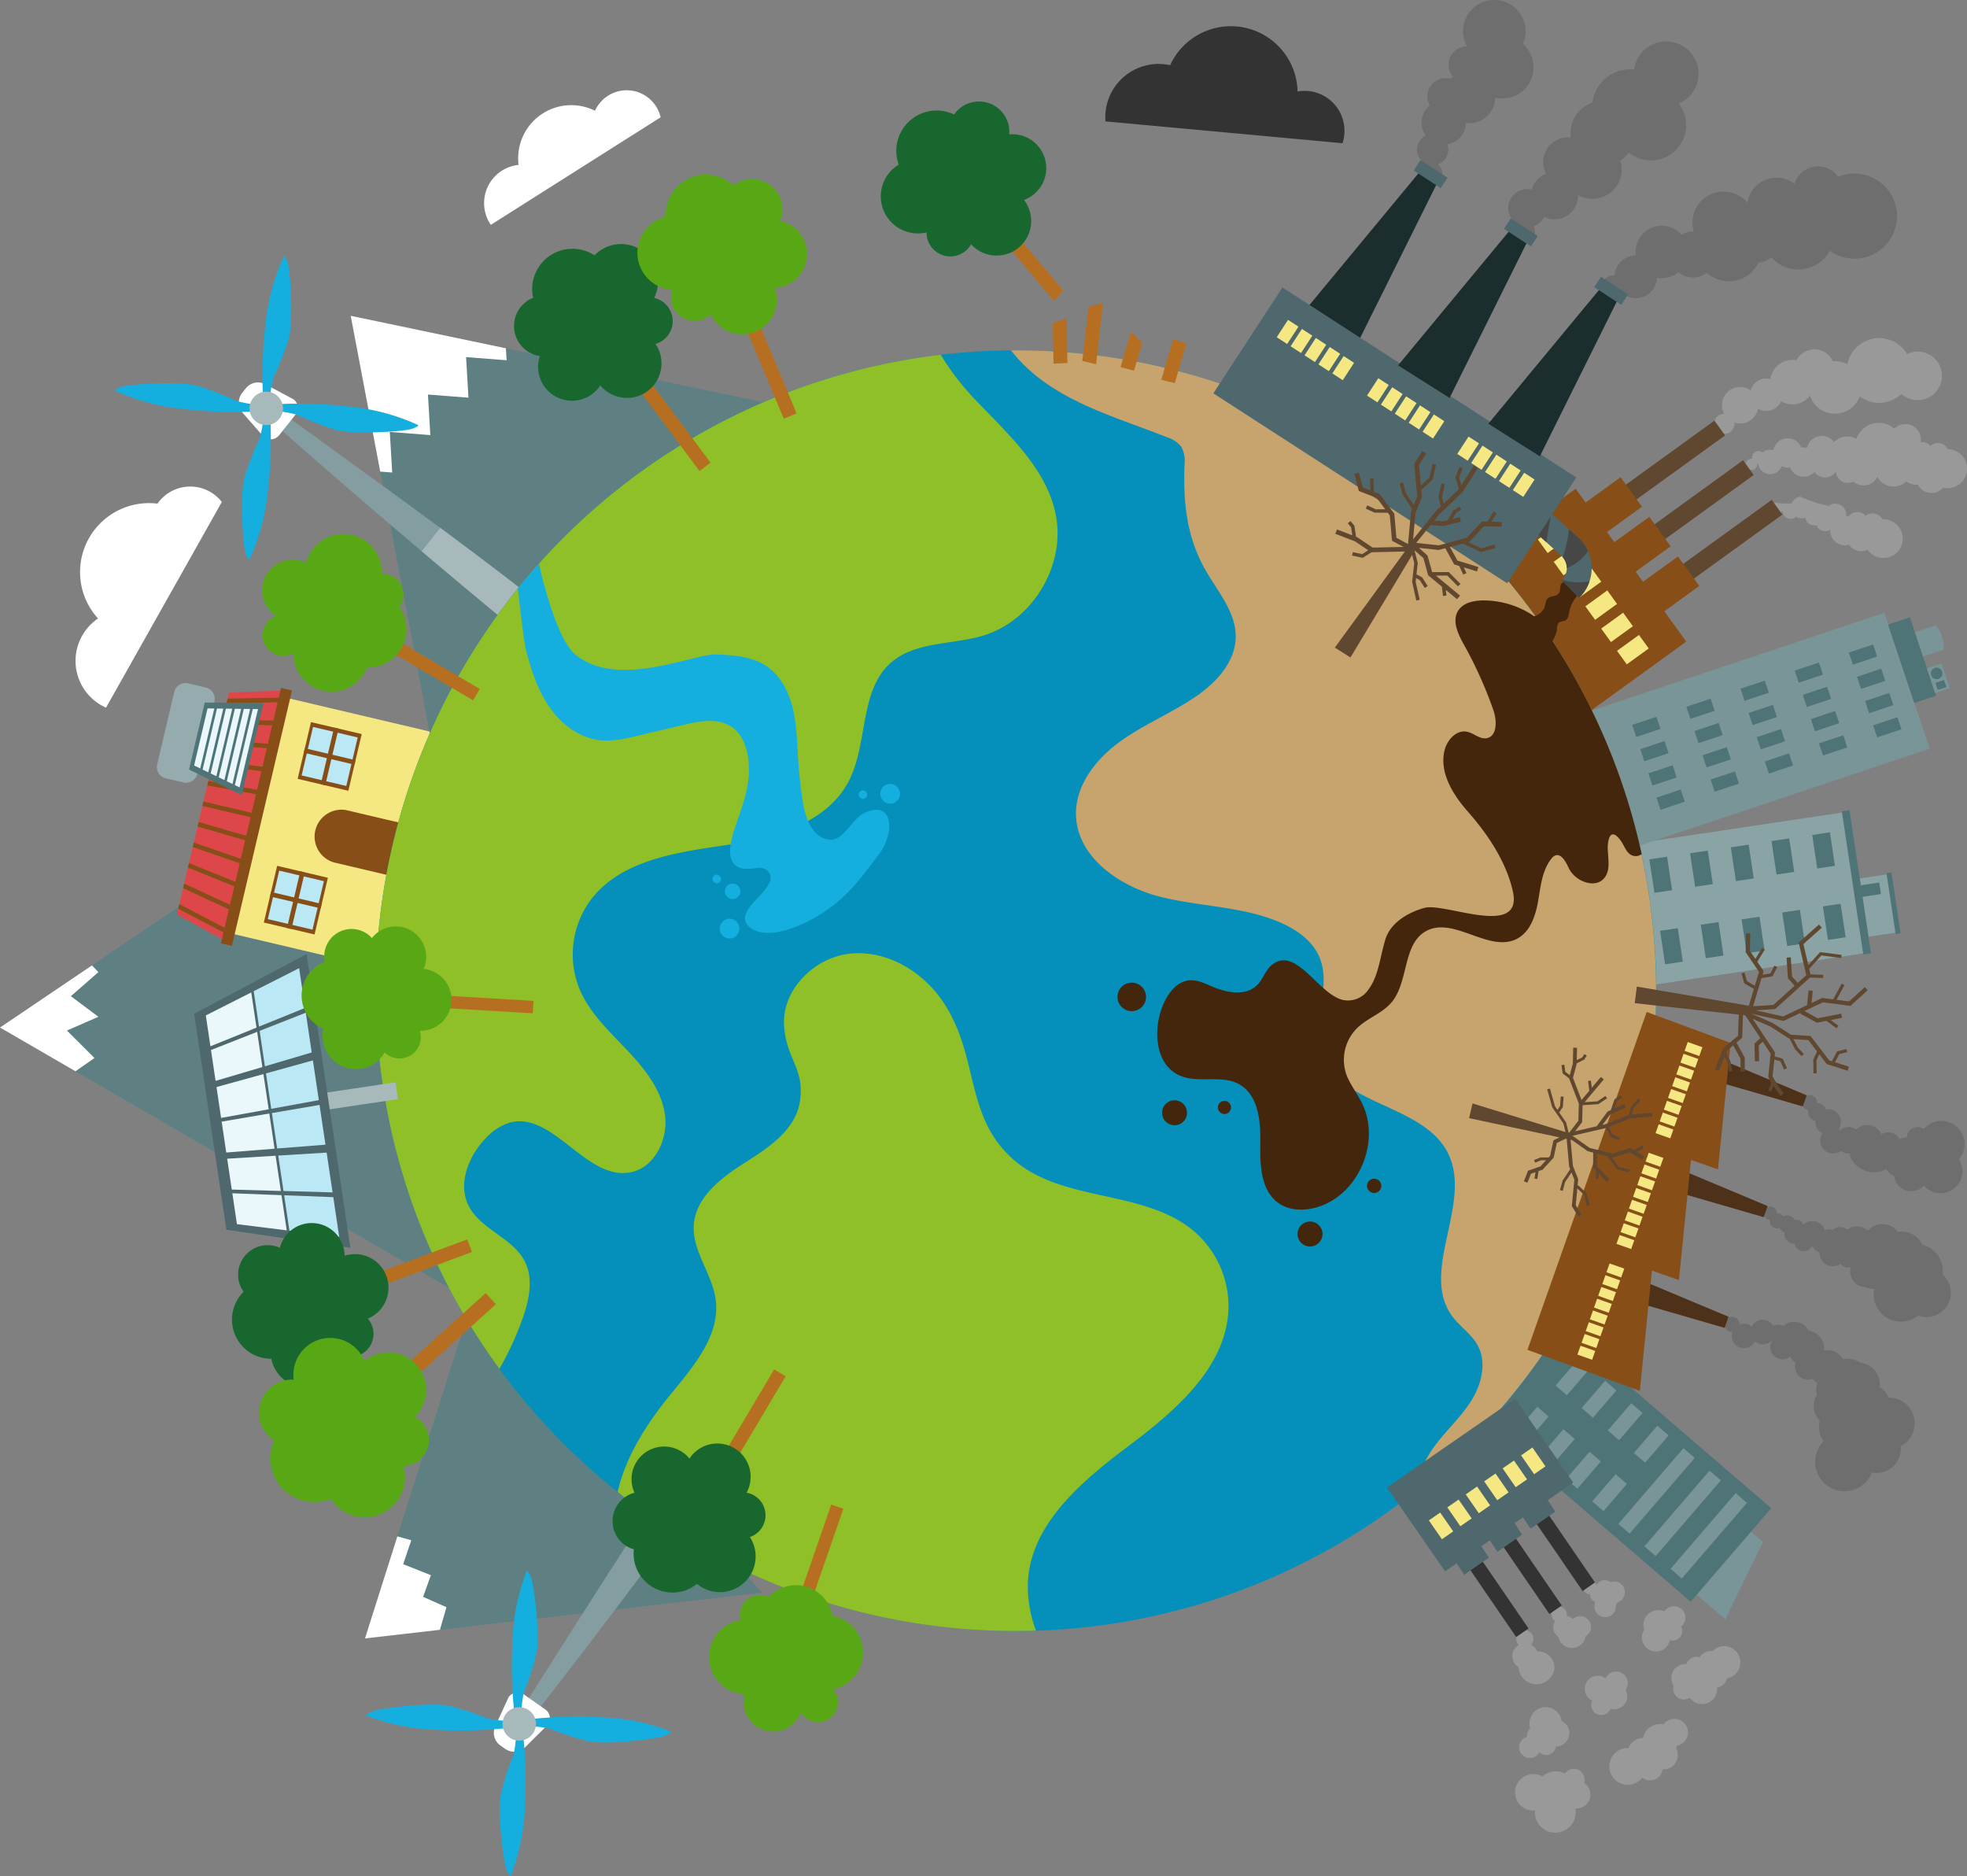 <svg id="Grupo_145675" data-name="Grupo 145675" xmlns="http://www.w3.org/2000/svg" xmlns:xlink="http://www.w3.org/1999/xlink" width="423.97" height="404.302" viewBox="0 0 423.97 404.302">
  <rect x="0" y="0" width="423.97" height="404.302" fill="#808080" stroke="none"/>
  <defs>
    <clipPath id="clip-path">
      <rect id="Rectángulo_44532" data-name="Rectángulo 44532" width="423.97" height="404.302" fill="none"/>
    </clipPath>
    <clipPath id="clip-path-2">
      <path id="Trazado_197638" data-name="Trazado 197638" d="M49.376,149.251,38.12,197.081l9.961,5.46,1.523-.34L61.938,149.79l-1.211-.984Z" fill="none"/>
    </clipPath>
  </defs>
  <path id="Trazado_197622" data-name="Trazado 197622" d="M78.667,353.1l85.682-9.869-61.807-65.347Z" fill="#5e8083"/>
  <path id="Trazado_197623" data-name="Trazado 197623" d="M94.824,351.242l1.4-4.875L91.2,344.14l1.671-4.674L86.9,337.1l1.743-5.156L85.65,331.1l-6.983,22Z" fill="#fff"/>
  <g id="Grupo_145670" data-name="Grupo 145670">
    <g id="Grupo_145669" data-name="Grupo 145669" clip-path="url(#clip-path)">
      <path id="Trazado_197624" data-name="Trazado 197624" d="M147.652,314.041l6.157,4.309s-7.526,10.369-19.007,25.624C124.3,357.93,115.2,369.511,115.2,369.511l-2.383-1.667s7.863-12.458,17.279-27.166c11.62-18.151,17.56-26.637,17.56-26.637" fill="#849da0"/>
      <path id="Trazado_197625" data-name="Trazado 197625" d="M140.617,336.216c8.138-10.9,13.192-17.866,13.192-17.866l-6.157-4.309s-4.154,5.937-12.3,18.487Z" fill="#a7b9bb"/>
      <path id="Trazado_197626" data-name="Trazado 197626" d="M112.916,365.172l4.605,3.223a2.361,2.361,0,0,1,.581,3.287l-4.908,4.855a3.367,3.367,0,0,1-4.3.365l-1.017-.712a3.369,3.369,0,0,1-1.13-4.164l2.88-6.273a2.36,2.36,0,0,1,3.288-.581" fill="#fff"/>
      <path id="Trazado_197627" data-name="Trazado 197627" d="M112.665,373.092a94.276,94.276,0,0,1,.477,16.241,45.535,45.535,0,0,1-3.055,14.943s-.212.328-.907-1.33-2.091-12.876-1.149-16.636a63.778,63.778,0,0,1,2.654-8.138,23.734,23.734,0,0,0,.555-5.032Z" fill="#14afde"/>
      <path id="Trazado_197628" data-name="Trazado 197628" d="M113.446,370.586a94.275,94.275,0,0,1,16.241-.477,45.535,45.535,0,0,1,14.943,3.055s.328.212-1.33.907-12.876,2.091-16.636,1.149a63.781,63.781,0,0,1-8.138-2.654,23.751,23.751,0,0,0-5.032-.556Z" fill="#14afde"/>
      <path id="Trazado_197629" data-name="Trazado 197629" d="M110.941,369.8a94.277,94.277,0,0,1-.477-16.241,45.535,45.535,0,0,1,3.055-14.943s.212-.328.907,1.33,2.091,12.876,1.149,16.636a63.777,63.777,0,0,1-2.654,8.138,23.735,23.735,0,0,0-.555,5.032Z" fill="#14afde"/>
      <path id="Trazado_197630" data-name="Trazado 197630" d="M110.16,372.311a94.291,94.291,0,0,1-16.242.477,45.535,45.535,0,0,1-14.943-3.055s-.327-.212,1.33-.907,12.876-2.091,16.636-1.149a63.781,63.781,0,0,1,8.138,2.654,23.733,23.733,0,0,0,5.032.555Z" fill="#14afde"/>
      <path id="Trazado_197631" data-name="Trazado 197631" d="M108.343,371.131a3.6,3.6,0,1,1,3.181,3.97,3.6,3.6,0,0,1-3.181-3.97" fill="#a7b9bb"/>
      <path id="Trazado_197632" data-name="Trazado 197632" d="M0,221.444l98.086,56.847L93.111,158.533Z" fill="#5e8083"/>
      <path id="Trazado_197633" data-name="Trazado 197633" d="M16.267,230.872l4.092-2.86-5.931-5.922,6.778-2.961-5.93-4.441,5.93-5.182-1.386-1.453L0,221.444Z" fill="#fff"/>
      <rect id="Rectángulo_44526" data-name="Rectángulo 44526" width="52.194" height="32.923" transform="matrix(0.229, -0.973, 0.973, 0.229, 49.397, 201.077)" fill="#f5e782"/>
      <rect id="Rectángulo_44527" data-name="Rectángulo 44527" width="12.555" height="11.233" transform="translate(64.151 167.847) rotate(-76.757)" fill="#874f17"/>
      <rect id="Rectángulo_44528" data-name="Rectángulo 44528" width="10.738" height="9.886" transform="translate(65.014 167.116) rotate(-76.756)" fill="#bbe8f5"/>
      <path id="Trazado_197634" data-name="Trazado 197634" d="M72.012,156.8l-1.324,5.628L65.7,161.254l-.227.965,4.985,1.173-1.325,5.628.965.227,1.324-5.628,4.985,1.173.227-.965-4.985-1.173,1.325-5.628Z" fill="#874f17"/>
      <rect id="Rectángulo_44529" data-name="Rectángulo 44529" width="12.555" height="11.233" transform="translate(56.863 198.816) rotate(-76.757)" fill="#874f17"/>
      <rect id="Rectángulo_44530" data-name="Rectángulo 44530" width="10.737" height="9.886" transform="translate(57.726 198.085) rotate(-76.756)" fill="#bbe8f5"/>
      <path id="Trazado_197635" data-name="Trazado 197635" d="M64.724,187.767,63.4,193.4l-4.984-1.173-.227.965,4.984,1.173-1.324,5.628.965.227,1.324-5.628,4.985,1.173.227-.965-4.985-1.173,1.325-5.628Z" fill="#874f17"/>
      <path id="Trazado_197636" data-name="Trazado 197636" d="M88.484,189.748l-16.507-3.885a5.8,5.8,0,0,1,2.653-11.275l16.508,3.885Z" fill="#874f17"/>
      <path id="Trazado_197637" data-name="Trazado 197637" d="M49.376,149.251,38.12,197.08l9.962,5.46,1.522-.34,12.334-52.41-1.211-.984Z" fill="#dd474a"/>
      <rect id="Rectángulo_44531" data-name="Rectángulo 44531" width="56.555" height="2.433" transform="translate(47.615 203.299) rotate(-76.757)" fill="#874f17"/>
    </g>
  </g>
  <g id="Grupo_145672" data-name="Grupo 145672">
    <g id="Grupo_145671" data-name="Grupo 145671" clip-path="url(#clip-path-2)">
      <rect id="Rectángulo_44533" data-name="Rectángulo 44533" width="16.144" height="0.991" transform="matrix(1, -0.02, 0.02, 1, 47.702, 150.601)" fill="#874f17"/>
      <rect id="Rectángulo_44534" data-name="Rectángulo 44534" width="0.991" height="15.962" transform="translate(46.671 155.965) rotate(-88.402)" fill="#874f17"/>
      <rect id="Rectángulo_44535" data-name="Rectángulo 44535" width="0.991" height="15.819" transform="translate(45.619 160.328) rotate(-85.54)" fill="#874f17"/>
      <rect id="Rectángulo_44536" data-name="Rectángulo 44536" width="0.992" height="15.717" transform="translate(44.567 164.692) rotate(-82.638)" fill="#874f17"/>
      <rect id="Rectángulo_44537" data-name="Rectángulo 44537" width="0.992" height="15.654" transform="translate(43.514 169.053) rotate(-79.704)" fill="#874f17"/>
      <rect id="Rectángulo_44538" data-name="Rectángulo 44538" width="0.991" height="15.634" transform="matrix(0.229, -0.973, 0.973, 0.229, 42.461, 173.415)" fill="#874f17"/>
      <rect id="Rectángulo_44539" data-name="Rectángulo 44539" width="0.991" height="15.654" transform="translate(41.411 177.768) rotate(-73.777)" fill="#874f17"/>
      <rect id="Rectángulo_44540" data-name="Rectángulo 44540" width="0.992" height="15.716" transform="translate(40.358 182.13) rotate(-70.871)" fill="#874f17"/>
      <rect id="Rectángulo_44541" data-name="Rectángulo 44541" width="0.991" height="15.819" transform="translate(39.306 186.493) rotate(-68.016)" fill="#874f17"/>
      <rect id="Rectángulo_44542" data-name="Rectángulo 44542" width="0.991" height="15.962" transform="translate(38.257 190.843) rotate(-65.116)" fill="#874f17"/>
      <rect id="Rectángulo_44543" data-name="Rectángulo 44543" width="0.991" height="16.143" transform="matrix(0.464, -0.886, 0.886, 0.464, 37.206, 195.202)" fill="#874f17"/>
    </g>
  </g>
  <g id="Grupo_145674" data-name="Grupo 145674">
    <g id="Grupo_145673" data-name="Grupo 145673" clip-path="url(#clip-path)">
      <path id="Trazado_197639" data-name="Trazado 197639" d="M46.208,151.161l-3.673,15.608a2.493,2.493,0,0,1-3,1.855l-3.8-.893a2.493,2.493,0,0,1-1.855-3l3.673-15.608a2.492,2.492,0,0,1,3-1.855l3.8.894a2.491,2.491,0,0,1,1.855,3" fill="#95abad"/>
      <path id="Trazado_197640" data-name="Trazado 197640" d="M56.8,151.539l-4.666,19.827-11.39-5.518,3.4-14.45Z" fill="#4f7477"/>
      <path id="Trazado_197641" data-name="Trazado 197641" d="M55.612,152.817l-3.971,16.874-9.8-4.72,2.894-12.3Z" fill="#eaf8fc"/>
      <path id="Trazado_197642" data-name="Trazado 197642" d="M50.523,169.617l4.039-17.163-.574,0-3.979,16.911Z" fill="#4f7477"/>
      <path id="Trazado_197643" data-name="Trazado 197643" d="M48.79,168.761l3.839-16.313-.574,0-3.78,16.061Z" fill="#4f7477"/>
      <path id="Trazado_197644" data-name="Trazado 197644" d="M47.057,167.905,50.7,152.441l-.574,0-3.58,15.212Z" fill="#4f7477"/>
      <path id="Trazado_197645" data-name="Trazado 197645" d="M45.324,167.049l3.439-14.614-.574,0L44.809,166.8Z" fill="#4f7477"/>
      <path id="Trazado_197646" data-name="Trazado 197646" d="M43.591,166.193l3.239-13.765-.573,0-3.18,13.513Z" fill="#4f7477"/>
      <path id="Trazado_197647" data-name="Trazado 197647" d="M371.869,348.987l8.119-16.671-2.861-2.462-11.7,13.593Z" fill="#799598"/>
      <rect id="Rectángulo_44544" data-name="Rectángulo 44544" width="26.61" height="63.865" transform="translate(316.006 303.543) rotate(-49.29)" fill="#4f7477"/>
      <rect id="Rectángulo_44545" data-name="Rectángulo 44545" width="21.52" height="3.209" transform="matrix(0.652, -0.758, 0.758, 0.652, 360.07, 338.1)" fill="#799598"/>
      <rect id="Rectángulo_44546" data-name="Rectángulo 44546" width="21.519" height="3.209" transform="translate(354.443 333.257) rotate(-49.291)" fill="#799598"/>
      <rect id="Rectángulo_44547" data-name="Rectángulo 44547" width="21.519" height="3.209" transform="translate(348.815 328.415) rotate(-49.291)" fill="#799598"/>
      <rect id="Rectángulo_44548" data-name="Rectángulo 44548" width="7.74" height="3.209" transform="translate(352.175 313.127) rotate(-49.291)" fill="#799598"/>
      <rect id="Rectángulo_44549" data-name="Rectángulo 44549" width="7.739" height="3.209" transform="translate(343.187 323.571) rotate(-49.285)" fill="#799598"/>
      <rect id="Rectángulo_44550" data-name="Rectángulo 44550" width="7.739" height="3.209" transform="translate(346.547 308.284) rotate(-49.286)" fill="#799598"/>
      <rect id="Rectángulo_44551" data-name="Rectángulo 44551" width="7.739" height="3.209" transform="translate(337.559 318.729) rotate(-49.285)" fill="#799598"/>
      <rect id="Rectángulo_44552" data-name="Rectángulo 44552" width="7.739" height="3.209" transform="translate(340.918 303.441) rotate(-49.286)" fill="#799598"/>
      <rect id="Rectángulo_44553" data-name="Rectángulo 44553" width="7.739" height="3.209" transform="translate(331.931 313.886) rotate(-49.285)" fill="#799598"/>
      <rect id="Rectángulo_44554" data-name="Rectángulo 44554" width="7.74" height="3.209" transform="translate(335.29 298.599) rotate(-49.291)" fill="#799598"/>
      <rect id="Rectángulo_44555" data-name="Rectángulo 44555" width="7.739" height="3.209" transform="translate(326.303 309.043) rotate(-49.285)" fill="#799598"/>
      <path id="Trazado_197648" data-name="Trazado 197648" d="M419.866,96.813a2.435,2.435,0,0,0-3.8-.717,2.11,2.11,0,0,0-2.106-.78,3.323,3.323,0,0,0-5.652-2.913,5.07,5.07,0,0,0-8.169,2.183,3.978,3.978,0,0,0-4.807.674,3.319,3.319,0,0,0-5.865,1.255,3.132,3.132,0,0,0-.853-.092,2.965,2.965,0,0,0-.356.052,3.146,3.146,0,0,0-6.024.546,2.584,2.584,0,0,0-.8-.1,2.617,2.617,0,0,0-1.528.584,1.392,1.392,0,0,0-.92-.3,1.406,1.406,0,0,0-1.341,1.466,1.489,1.489,0,0,0,.032.214,1.111,1.111,0,0,0-.2-.03,1.229,1.229,0,1,0,1.283,1.172c0-.018-.012-.034-.013-.052a1.469,1.469,0,0,0,.221.029,2.625,2.625,0,0,0,5.045.478,3.123,3.123,0,0,0,1.459.3,3.178,3.178,0,0,0,.356-.052,3.147,3.147,0,0,0,5.249.995,2.8,2.8,0,0,0,4.63-.128,2.626,2.626,0,0,0,3.777,2.206,3.309,3.309,0,0,0,5.148-1.024,3.992,3.992,0,0,0,6.245.994,3.815,3.815,0,0,0,2.354.688c.046,0,.089-.016.135-.019a3.32,3.32,0,0,0,5.471.66,4.2,4.2,0,1,0,1.028-8.289" fill="#999"/>
      <path id="Trazado_197649" data-name="Trazado 197649" d="M405.771,111.929a2.507,2.507,0,0,0-2.473-1.259,2.475,2.475,0,0,0-1.2.487,2.33,2.33,0,0,0-3.623.128,3.153,3.153,0,0,0-.576-.1,2.275,2.275,0,0,0,.01-.566,2.34,2.34,0,0,0-2.593-2.056,2.314,2.314,0,0,0-1.141.468,27.724,27.724,0,0,1-6.1-1.986,2.329,2.329,0,0,0-1.9,1.468,1.729,1.729,0,0,0-.306-.02,15.519,15.519,0,0,1-3.2-.15,1.337,1.337,0,1,0,1.438,1.7c.045.016.09.032.137.044a1.51,1.51,0,0,0,0,.26,1.67,1.67,0,0,0,1.852,1.468,1.653,1.653,0,0,0,.985-.484,2.281,2.281,0,0,0,2.027.244,2,2,0,0,0,2.2,1.657,1.893,1.893,0,0,0,.226-.05,2,2,0,0,0,2.105,1.294,1.974,1.974,0,0,0,.861-.318,3.127,3.127,0,0,0,.008.555,3.176,3.176,0,0,0,3.519,2.79,3.21,3.21,0,0,0,.524-.115,3.106,3.106,0,0,0,3.988,1.09,4.167,4.167,0,1,0,3.228-6.551" fill="#999"/>
      <path id="Trazado_197650" data-name="Trazado 197650" d="M413.25,75.775a5.218,5.218,0,0,0-2.2.534,6.972,6.972,0,0,0-12.857,2.2,5.64,5.64,0,0,0-2.782-.678c-.121,0-.239.015-.358.025a4.34,4.34,0,0,0-7.818-.216,4.863,4.863,0,0,0-.986-.086,4.785,4.785,0,0,0-4.652,4.152,3.408,3.408,0,0,0-4.24,2.455,3.9,3.9,0,0,0-5.743,4.986,2.18,2.18,0,1,0,2.227,2.141,2.011,2.011,0,0,0-.029-.247,3.878,3.878,0,0,0,1.337.224,3.924,3.924,0,0,0,3.79-3.209,3.457,3.457,0,0,0,4.957-1.592,4.725,4.725,0,0,0,6.224-1.208,5.665,5.665,0,0,0,10.721.152,6.948,6.948,0,0,0,9-.518,5.23,5.23,0,1,0,3.409-9.113" fill="#999"/>
      <rect id="Rectángulo_44556" data-name="Rectángulo 44556" width="35.279" height="3.92" transform="translate(340.945 111.334) rotate(-35.888)" fill="#604730"/>
      <rect id="Rectángulo_44557" data-name="Rectángulo 44557" width="35.279" height="3.92" transform="translate(347.121 119.869) rotate(-35.888)" fill="#604730"/>
      <rect id="Rectángulo_44558" data-name="Rectángulo 44558" width="35.279" height="3.92" transform="translate(353.296 128.404) rotate(-35.888)" fill="#604730"/>
      <path id="Trazado_197651" data-name="Trazado 197651" d="M358.728,131.731l7.543-5.457-4.6-6.352-7.543,5.457-1.579-2.183,7.542-5.457-4.6-6.352-7.542,5.457-1.58-2.183,7.543-5.457-4.6-6.352-7.543,5.457-2.154-2.977-21.039,15.223,23.84,32.949,21.039-15.223Z" fill="#874f17"/>
      <rect id="Rectángulo_44559" data-name="Rectángulo 44559" width="5.839" height="3.594" transform="translate(331.476 116.273) rotate(-35.888)" fill="#f5e782"/>
      <rect id="Rectángulo_44560" data-name="Rectángulo 44560" width="5.839" height="3.594" transform="translate(334.887 121.071) rotate(-35.888)" fill="#f5e782"/>
      <rect id="Rectángulo_44561" data-name="Rectángulo 44561" width="5.839" height="3.594" transform="translate(338.299 125.869) rotate(-35.888)" fill="#f5e782"/>
      <rect id="Rectángulo_44562" data-name="Rectángulo 44562" width="5.839" height="3.594" transform="translate(341.71 130.667) rotate(-35.888)" fill="#f5e782"/>
      <rect id="Rectángulo_44563" data-name="Rectángulo 44563" width="5.839" height="3.594" transform="translate(345.122 135.465) rotate(-35.888)" fill="#f5e782"/>
      <rect id="Rectángulo_44564" data-name="Rectángulo 44564" width="5.839" height="3.594" transform="translate(348.533 140.263) rotate(-35.888)" fill="#f5e782"/>
      <rect id="Rectángulo_44565" data-name="Rectángulo 44565" width="49.554" height="30.693" transform="translate(348.117 182.443) rotate(-8.52)" fill="#8aa3a5"/>
      <rect id="Rectángulo_44566" data-name="Rectángulo 44566" width="6.212" height="12.7" transform="translate(400.852 189.316) rotate(-8.522)" fill="#8aa3a5"/>
      <rect id="Rectángulo_44567" data-name="Rectángulo 44567" width="4.624" height="2.515" transform="translate(400.487 190.873) rotate(-8.53)" fill="#4f7477"/>
      <rect id="Rectángulo_44568" data-name="Rectángulo 44568" width="1.671" height="31.18" transform="translate(396.998 174.874) rotate(-8.521)" fill="#4f7477"/>
      <rect id="Rectángulo_44569" data-name="Rectángulo 44569" width="3.857" height="7.299" transform="translate(390.607 179.941) rotate(-8.517)" fill="#4f7477"/>
      <rect id="Rectángulo_44570" data-name="Rectángulo 44570" width="3.857" height="7.3" transform="translate(392.914 195.342) rotate(-8.524)" fill="#4f7477"/>
      <rect id="Rectángulo_44571" data-name="Rectángulo 44571" width="3.857" height="7.299" transform="translate(381.834 181.256) rotate(-8.517)" fill="#4f7477"/>
      <rect id="Rectángulo_44572" data-name="Rectángulo 44572" width="3.858" height="7.299" transform="translate(384.14 196.657) rotate(-8.524)" fill="#4f7477"/>
      <rect id="Rectángulo_44573" data-name="Rectángulo 44573" width="3.892" height="7.364" transform="translate(373.063 182.604) rotate(-8.52)" fill="#4f7477"/>
      <rect id="Rectángulo_44574" data-name="Rectángulo 44574" width="3.892" height="7.364" transform="translate(375.391 198.142) rotate(-8.52)" fill="#4f7477"/>
      <rect id="Rectángulo_44575" data-name="Rectángulo 44575" width="3.858" height="7.299" transform="translate(364.285 183.885) rotate(-8.524)" fill="#4f7477"/>
      <rect id="Rectángulo_44576" data-name="Rectángulo 44576" width="3.858" height="7.299" transform="translate(366.592 199.286) rotate(-8.524)" fill="#4f7477"/>
      <rect id="Rectángulo_44577" data-name="Rectángulo 44577" width="3.857" height="7.3" transform="translate(355.511 185.2) rotate(-8.524)" fill="#4f7477"/>
      <rect id="Rectángulo_44578" data-name="Rectángulo 44578" width="3.857" height="7.299" transform="translate(357.82 200.6) rotate(-8.517)" fill="#4f7477"/>
      <rect id="Rectángulo_44579" data-name="Rectángulo 44579" width="1.08" height="13.267" transform="translate(406.617 188.166) rotate(-8.522)" fill="#4f7477"/>
      <rect id="Rectángulo_44580" data-name="Rectángulo 44580" width="70.183" height="30.866" transform="matrix(0.949, -0.317, 0.317, 0.949, 339.541, 154.305)" fill="#799598"/>
      <path id="Trazado_197652" data-name="Trazado 197652" d="M404.614,158.923l-.873-2.614,5.228-1.745.873,2.614Zm-1.745-5.228L402,151.081l5.228-1.745.873,2.614Zm-1.746-5.228-.872-2.614,5.228-1.745.872,2.614Zm-1.745-5.228-.873-2.614,5.228-1.745.873,2.614Z" fill="#4f7477"/>
      <path id="Trazado_197653" data-name="Trazado 197653" d="M392.938,162.821l-.873-2.614,5.228-1.745.873,2.614Zm-1.745-5.228-.873-2.614,5.228-1.745.873,2.614Zm-1.746-5.228-.872-2.614,5.228-1.745.872,2.614Zm-1.745-5.228-.873-2.614,5.228-1.745.873,2.614Z" fill="#4f7477"/>
      <path id="Trazado_197654" data-name="Trazado 197654" d="M381.262,166.719l-.873-2.614,5.228-1.745.873,2.614Zm-1.745-5.228-.873-2.614,5.228-1.745.873,2.614Zm-1.746-5.228-.872-2.614,5.228-1.745.872,2.614Zm-1.745-5.228-.873-2.614,5.228-1.745.873,2.614Z" fill="#4f7477"/>
      <path id="Trazado_197655" data-name="Trazado 197655" d="M369.585,170.617,368.712,168l5.228-1.745.873,2.614Zm-1.745-5.228-.873-2.614,5.228-1.745.873,2.614Zm-1.746-5.228-.872-2.614,5.228-1.745.872,2.614Zm-1.745-5.228-.873-2.614,5.228-1.745.873,2.614Z" fill="#4f7477"/>
      <path id="Trazado_197656" data-name="Trazado 197656" d="M357.909,174.515l-.873-2.614,5.228-1.745.873,2.614Zm-1.745-5.228-.873-2.614,5.228-1.745.873,2.614Zm-1.746-5.228-.872-2.614,5.228-1.745.872,2.614Zm-1.745-5.228-.873-2.614,5.228-1.745.873,2.614Z" fill="#4f7477"/>
      <rect id="Rectángulo_44581" data-name="Rectángulo 44581" width="4.96" height="17.821" transform="translate(406.956 134.608) rotate(-18.46)" fill="#4f7477"/>
      <path id="Trazado_197657" data-name="Trazado 197657" d="M414.5,141.468l-1.745-5.228,4.356-1.455s.714.221,1.428,2.338c.758,2.247.318,2.891.318,2.891Z" fill="#799598"/>
      <rect id="Rectángulo_44582" data-name="Rectángulo 44582" width="3.307" height="5.642" transform="matrix(0.949, -0.317, 0.317, 0.949, 415.327, 144.016)" fill="#799598"/>
      <path id="Trazado_197658" data-name="Trazado 197658" d="M417.822,146.315a1.247,1.247,0,1,1,.788-1.577,1.247,1.247,0,0,1-.788,1.577" fill="#4f7477"/>
      <rect id="Rectángulo_44583" data-name="Rectángulo 44583" width="1.959" height="1.603" transform="translate(417.165 147.161) rotate(-18.481)" fill="#4f7477"/>
      <path id="Trazado_197659" data-name="Trazado 197659" d="M75.593,68.064l17.332,91.491,73.814-72.432Z" fill="#5e8083"/>
      <path id="Trazado_197660" data-name="Trazado 197660" d="M92.24,85.028l8.734.679-.514-8.745,8.734.679-.152-2.583-33.449-7,6.361,33.576,2.58.2-.514-8.746,8.734.679Z" fill="#fff"/>
      <path id="Trazado_197661" data-name="Trazado 197661" d="M112.6,127.17l-4.675,5.884s-9.893-8.143-24.421-20.53C70.208,101.192,59.2,91.4,59.2,91.4l1.809-2.277s11.956,8.607,26.064,18.9c17.41,12.7,25.52,19.146,25.52,19.146" fill="#849da0"/>
      <path id="Trazado_197662" data-name="Trazado 197662" d="M90.889,118.8c10.389,8.786,17.031,14.254,17.031,14.254l4.675-5.884s-5.673-4.507-17.7-13.406Z" fill="#a7b9bb"/>
      <path id="Trazado_197663" data-name="Trazado 197663" d="M63.672,89.389l-3.5,4.4a2.361,2.361,0,0,1-3.317.379l-4.547-5.194a3.367,3.367,0,0,1-.1-4.313l.773-.972a3.366,3.366,0,0,1,4.225-.874l6.086,3.256a2.361,2.361,0,0,1,.38,3.317" fill="#fff"/>
      <path id="Trazado_197664" data-name="Trazado 197664" d="M55.781,88.656a94.221,94.221,0,0,1-16.24-.511,45.542,45.542,0,0,1-14.729-3.958s-.315-.231,1.382-.824,12.98-1.306,16.676-.136a63.755,63.755,0,0,1,7.96,3.145,23.782,23.782,0,0,0,4.989.86Z" fill="#14afde"/>
      <path id="Trazado_197665" data-name="Trazado 197665" d="M58.235,89.589a94.36,94.36,0,0,1-.513,16.24,45.511,45.511,0,0,1-3.958,14.729s-.23.314-.824-1.382-1.305-12.98-.135-16.676a63.636,63.636,0,0,1,3.144-7.96,23.715,23.715,0,0,0,.86-4.989Z" fill="#14afde"/>
      <path id="Trazado_197666" data-name="Trazado 197666" d="M59.167,87.135a94.29,94.29,0,0,1,16.24.512,45.542,45.542,0,0,1,14.729,3.958s.315.231-1.382.824-12.98,1.305-16.676.136a63.755,63.755,0,0,1-7.96-3.145,23.782,23.782,0,0,0-4.989-.86Z" fill="#14afde"/>
      <path id="Trazado_197667" data-name="Trazado 197667" d="M56.713,86.2a94.29,94.29,0,0,1,.512-16.24,45.542,45.542,0,0,1,3.958-14.729s.231-.315.824,1.382,1.305,12.98.136,16.676A63.755,63.755,0,0,1,59,81.252a23.782,23.782,0,0,0-.86,4.989Z" fill="#14afde"/>
      <path id="Trazado_197668" data-name="Trazado 197668" d="M58,84.462A3.6,3.6,0,1,1,53.845,87.4,3.6,3.6,0,0,1,58,84.462" fill="#a7b9bb"/>
      <path id="Trazado_197669" data-name="Trazado 197669" d="M357,213.5a138,138,0,1,0-138,138,138,138,0,0,0,138-138" fill="#0490ba"/>
      <path id="Trazado_197670" data-name="Trazado 197670" d="M211.165,87.125a57.074,57.074,0,0,1-8.385-10.639c-.006-.01-.01-.02-.016-.03A138,138,0,0,0,107.64,295a67.22,67.22,0,0,0,4.943-10.693c1.448-4.033,2.469-8.658.524-12.476-2.594-5.092-9.481-6.832-12.074-11.925-2.43-4.773-.075-10.747,3.652-14.594a11.747,11.747,0,0,1,5.108-3.354c9.417-2.618,16.513,12.552,26.108,10.69,5.366-1.041,8.295-7.445,7.369-12.832s-4.617-9.844-8.39-13.8-7.87-7.841-9.979-12.883a19.815,19.815,0,0,1,2.508-19.309c6.4-8.347,18.04-10.072,28.447-11.6s22.138-4.479,27.036-13.789c4.289-8.154,2.227-19.536,9.148-25.618,5.327-4.68,13.4-3.8,20.159-5.929,10.5-3.309,17.519-15.167,15.362-25.966-1.914-9.589-9.628-16.74-16.4-23.8" fill="#8fc027"/>
      <path id="Trazado_197671" data-name="Trazado 197671" d="M257.617,265.567c-10.687-9.344-28.4-6.277-39.105-15.606-10.816-9.43-7.281-22.447-15.4-34.281-4.4-6.415-12.033-10.937-19.774-10.174S168.535,213.237,169,221c.438,7.311,4.574,9.3,3.388,16.529-.979,5.965-6.677,9.788-11.787,13.016s-10.669,7.44-11.06,13.472c-.364,5.6,3.96,10.459,4.714,16.019,1.057,7.794-4.882,14.552-9.857,20.644-5.014,6.141-9.54,13.254-11.271,20.844A137.408,137.408,0,0,0,219,351.5c1.441,0,2.875-.03,4.3-.073a27.382,27.382,0,0,1-1.749-10.388c.579-12.688,11.755-21.94,21.908-29.572s21.2-17.17,21.331-29.87a21.311,21.311,0,0,0-7.178-16.031" fill="#8fc027"/>
      <path id="Trazado_197672" data-name="Trazado 197672" d="M287.8,93.851l-.142-.079q-1.788-1.028-3.61-2.005l-.215-.113q-3.734-1.992-7.6-3.758l-.28-.128q-1.905-.864-3.839-1.672c-.085-.036-.17-.07-.255-.105q-1.857-.77-3.74-1.488l-.284-.11q-1.789-.675-3.6-1.3c-.338-.117-.675-.232-1.014-.346-.24-.081-.478-.167-.726-.236A137.821,137.821,0,0,0,219,75.5c-.367,0-.732.011-1.1.013.325.4.648.776.948,1.13,8.218,9.666,21.166,13.014,32.53,17.528a6.563,6.563,0,0,1,3.256,2.137,6.507,6.507,0,0,1,.671,3.858c-.29,8.281.47,15.806,4.752,23.088,2.626,4.467,6.321,8.787,6.289,13.969-.034,5.462-4.283,9.982-8.81,13.038-5.244,3.54-11.2,5.95-16.306,9.691s-9.46,9.368-9.309,15.693c.213,8.974,9.2,15.292,17.889,17.545s18.038,2.058,26.257,5.668c3.516,1.544,6.9,3.958,8.361,7.509,2.632,6.383-1.73,13.882.306,20.479,3.527,11.425,21.982,10.962,27.352,21.645,5.426,10.794-6.245,25.5.948,35.2,1.648,2.224,4.121,3.8,5.455,6.229,2.081,3.783.807,8.606-1.546,12.226s-5.667,6.524-8.132,10.069a25.823,25.823,0,0,0-3.985,9.28A138,138,0,0,0,287.8,93.851" fill="#c7a36d"/>
      <path id="Trazado_197673" data-name="Trazado 197673" d="M226.914,69.569l.17,8.8,2.987-.129-.184-9.574c-1,.276-1.995.562-2.973.9" fill="#b66f20"/>
      <path id="Trazado_197674" data-name="Trazado 197674" d="M234.628,66.139,233.28,77.793l2.97.707,1.481-13.169c-1.038.237-2.075.486-3.1.808" fill="#b66f20"/>
      <path id="Trazado_197675" data-name="Trazado 197675" d="M243.807,71.464l-2.282,7.648,2.89.78,1.807-6.022a23.645,23.645,0,0,1-2.415-2.406" fill="#b66f20"/>
      <path id="Trazado_197676" data-name="Trazado 197676" d="M252.889,73.024l-2.579,8.829,2.906.715,2.486-8.512c-.974-.308-1.915-.648-2.813-1.032" fill="#b66f20"/>
      <path id="Trazado_197677" data-name="Trazado 197677" d="M213.845,44.4l-2.286,1.925L227.216,64.92c.624-.786,1.285-1.555,1.952-2.321Z" fill="#b66f20"/>
      <path id="Trazado_197678" data-name="Trazado 197678" d="M217.536,28.965a6.551,6.551,0,0,0-11.9-4.291,8.687,8.687,0,0,0-11.922,10.8,7.919,7.919,0,0,0-1.018.718,7.994,7.994,0,0,0,7.021,13.889,5.117,5.117,0,0,0,9.586,2.557,7.446,7.446,0,0,0,11.407-9.555,7.294,7.294,0,0,0-3.173-14.117" fill="#18672e"/>
      <path id="Trazado_197679" data-name="Trazado 197679" d="M289.773,27.7a8.6,8.6,0,0,0-10.115-7.983c0-.181.006-.359,0-.541a14.388,14.388,0,0,0-27.447-5.124,11.483,11.483,0,0,0-13.949,11.925c0,.061.015.119.02.18l51.089,4.706a8.588,8.588,0,0,0,.407-3.163" fill="#333"/>
      <path id="Trazado_197680" data-name="Trazado 197680" d="M423.449,246.29a5.008,5.008,0,0,0-8.8-2.984,2.355,2.355,0,0,0-3.667,1.875c-.1,0-.19-.018-.289-.013a3.662,3.662,0,0,0-1.266.315,2.715,2.715,0,0,0-3.895-1.014,3.34,3.34,0,0,0-5.424-1.053,2.8,2.8,0,0,0-3.478.137,2.738,2.738,0,0,0-.333-.191,2.728,2.728,0,0,0,.5-1.723,2.757,2.757,0,0,0-2.91-2.6,2.614,2.614,0,0,0-.368.059,1.932,1.932,0,0,0-1.875-1.354,1.686,1.686,0,0,0,.009-.214,1.634,1.634,0,1,0-1.861,1.711,1.908,1.908,0,0,0-.056.547,1.938,1.938,0,0,0,1.572,1.789,2.7,2.7,0,0,0-.016.372,2.746,2.746,0,0,0,1.546,2.309,2.726,2.726,0,0,0-.5,1.723,2.757,2.757,0,0,0,4.423,2.036,2.84,2.84,0,0,0,1.863.571c.062,0,.119-.021.18-.029a2.727,2.727,0,0,0-.043.635,5.6,5.6,0,0,0,7.838,2.763,2.762,2.762,0,0,0,1.67,1.424,3.685,3.685,0,0,0,6.4,2.123,4.729,4.729,0,0,0,7.556-5.655,4.99,4.99,0,0,0,1.219-3.563" fill="#6e6e6e"/>
      <path id="Trazado_197681" data-name="Trazado 197681" d="M412.018,304.074a5.541,5.541,0,0,0-4.968-2.864,4.369,4.369,0,0,0-.252-.588,4.446,4.446,0,0,0-1.642-1.674,4.711,4.711,0,0,0-4.118-5.253,4.7,4.7,0,0,0-3.827-.721,3.652,3.652,0,0,0-4.065-1.923,3.812,3.812,0,0,0,.029-.661,3.865,3.865,0,0,0-3.334-3.607,3.459,3.459,0,0,0-3.3-1.925,3.422,3.422,0,0,0-2.176.958,1.985,1.985,0,0,0-2.152-.078,2.625,2.625,0,0,0-4.623.139,2.558,2.558,0,0,0-2.649-.414c0-.049.009-.1.006-.146a1.628,1.628,0,1,0-1.533,1.718h0a2.64,2.64,0,0,0,4.846,2.069,2.611,2.611,0,0,0,3.54-.168c.029.029.055.061.086.088a2.617,2.617,0,0,0-.327,1.419,2.638,2.638,0,0,0,4.3,1.9,3.859,3.859,0,0,0,1.146,1.348,2.813,2.813,0,0,0,3.717,3.428,3.864,3.864,0,0,0,1.036.967,3.422,3.422,0,0,0-.3,1.575,3.365,3.365,0,0,0,.195.919,4.362,4.362,0,0,0,.6,5.534,5.513,5.513,0,0,0,.51,4.051c.087.158.181.308.281.454a6.334,6.334,0,1,0,10.428,6.726,5.237,5.237,0,0,0,6.2-5.663c.053-.027.107-.049.159-.078a5.544,5.544,0,0,0,2.178-7.531" fill="#6e6e6e"/>
      <path id="Trazado_197682" data-name="Trazado 197682" d="M418.716,274.661a5.874,5.874,0,0,0-3.445-6.1,5.782,5.782,0,0,0-.915-.313,4.962,4.962,0,0,0-5.3-2.776,4.139,4.139,0,0,0-1.625-1.31,4.182,4.182,0,0,0-4.843,1.08,3.425,3.425,0,0,0-4.433-.241,2.3,2.3,0,0,0-3.088.05,2.038,2.038,0,0,0-1.736.115,2.783,2.783,0,0,0-2.834-2.018,2.753,2.753,0,0,0-1.776.794,1.622,1.622,0,0,0-1.612-1.066,1.655,1.655,0,0,0-.293.047,1.85,1.85,0,0,0-2.461-.784,1.619,1.619,0,0,0-1.37-.652c0-.038.007-.075.005-.113a1.43,1.43,0,1,0-1.546,1.5,1.692,1.692,0,0,0-.014.327,1.626,1.626,0,0,0,1.715,1.53,1.647,1.647,0,0,0,.394-.077,1.85,1.85,0,0,0,1.107.917,2.044,2.044,0,0,0-.03.471,2.089,2.089,0,0,0,2.205,1.967.189.189,0,0,0,.023,0,1.965,1.965,0,0,0,3.614.691,2.755,2.755,0,0,0,.342.014,1.85,1.85,0,0,0,1.388,1.145,2.8,2.8,0,0,0-.012.29,2.89,2.89,0,0,0,4.563,2.2,1.912,1.912,0,0,0,2.161.726,3.407,3.407,0,0,0-.128,1.092,3.449,3.449,0,0,0,3.346,3.244c.012.005.022.014.035.019a4.145,4.145,0,0,0,1.832.345,5.87,5.87,0,0,0,9.448,5.747,5.25,5.25,0,0,0,5.283-8.863" fill="#6e6e6e"/>
      <path id="Trazado_197683" data-name="Trazado 197683" d="M388.566,238.45l.846-2.4-17.378-7.278-1.565,4.434Z" fill="#4d3118"/>
      <path id="Trazado_197684" data-name="Trazado 197684" d="M380.146,262.311l.846-2.4-17.378-7.278-1.565,4.434Z" fill="#4d3118"/>
      <path id="Trazado_197685" data-name="Trazado 197685" d="M371.725,286.171l.846-2.4L355.193,276.5l-1.565,4.434Z" fill="#4d3118"/>
      <path id="Trazado_197686" data-name="Trazado 197686" d="M356.06,273.83l5.819,2.053,2.6-25.914,5.818,2.054,2.737-27.254-18.105-6.681-25.7,72.816,24.223,8.84Z" fill="#874f17"/>
      <path id="Trazado_197687" data-name="Trazado 197687" d="M356.843,244.205l.67-1.9,3.167,1.117-.67,1.9Zm.894-2.534.67-1.9,3.168,1.118-.671,1.9Zm.894-2.534.671-1.9,3.167,1.118-.671,1.9Zm.894-2.534.671-1.9,3.167,1.118-.67,1.9Zm.894-2.533.671-1.9,3.167,1.118-.67,1.9Zm.895-2.534.67-1.9,3.168,1.118-.671,1.9Zm.894-2.534.67-1.9,3.168,1.118-.671,1.9Zm.894-2.534.671-1.9,3.167,1.117-.671,1.9Z" fill="#f5e782"/>
      <path id="Trazado_197688" data-name="Trazado 197688" d="M348.422,268.066l.67-1.9,3.167,1.117-.67,1.9Zm.894-2.534.67-1.9,3.168,1.118-.671,1.9ZM350.21,263l.671-1.9,3.167,1.118-.671,1.9Zm.894-2.533.671-1.9,3.167,1.118-.67,1.9Zm.894-2.534.671-1.9,3.167,1.118-.67,1.9Zm.9-2.534.67-1.9,3.168,1.118-.671,1.9Zm.894-2.534.67-1.9,3.168,1.118-.671,1.9Zm.894-2.534.671-1.9,3.167,1.117-.671,1.9Z" fill="#f5e782"/>
      <path id="Trazado_197689" data-name="Trazado 197689" d="M340,291.926l.67-1.9,3.167,1.117-.67,1.9Zm.894-2.533.67-1.9,3.168,1.118-.671,1.9Zm.894-2.534.671-1.9,3.167,1.117-.671,1.9Zm.894-2.534.671-1.9,3.167,1.119-.67,1.9Zm.894-2.533.671-1.9,3.167,1.117-.67,1.9Zm.895-2.535.67-1.9,3.168,1.118-.671,1.9Zm.894-2.533.67-1.9,3.168,1.118-.671,1.9Zm.894-2.535.671-1.9,3.167,1.117-.671,1.9Z" fill="#f5e782"/>
      <path id="Trazado_197690" data-name="Trazado 197690" d="M399.02,37.427a9.222,9.222,0,0,0-2.829.678,5.284,5.284,0,0,0-9.388,1.521A6.34,6.34,0,0,0,376.655,43.7a6.7,6.7,0,0,0-11.57,6.209,4.869,4.869,0,0,0-2.649.687,5.64,5.64,0,0,0-9.887,4.12c.01.125.029.247.046.37-.123,0-.247,0-.372.009A4.584,4.584,0,0,0,348,59.35a2.312,2.312,0,0,0-.408-.01,2.47,2.47,0,1,0,2.151,3.94,4.581,4.581,0,0,0,7.409-3.438,5.579,5.579,0,0,0,4.63-1.2,4.922,4.922,0,0,0,6.127.157,7.042,7.042,0,0,0,11.081-2.177,5.266,5.266,0,0,0,2.821-1.151A7.75,7.75,0,0,0,394.4,54.059a9.174,9.174,0,1,0,4.62-16.632" fill="#6e6e6e"/>
      <path id="Trazado_197691" data-name="Trazado 197691" d="M366.092,15.391a6.972,6.972,0,0,0-13.862-.416,8.2,8.2,0,0,0-8.982,7.127,6.969,6.969,0,0,0-4.722,7.121c.01.138.033.271.051.406a5.559,5.559,0,0,0-.976-.019,5.388,5.388,0,0,0-4.377,7.858,5.081,5.081,0,0,0-3.058,3.386,4.116,4.116,0,0,0-3.491,7.248,2.541,2.541,0,1,0,3.85.661,4.118,4.118,0,0,0,2.336-1.995,5.06,5.06,0,0,0,7.252-4.736,6.327,6.327,0,0,0,9.126-7.458,7,7,0,0,0,1.817-1.7,7.6,7.6,0,0,0,10.8-10.547,6.97,6.97,0,0,0,4.231-6.937" fill="#6e6e6e"/>
      <path id="Trazado_197692" data-name="Trazado 197692" d="M328.257,9.449a6.743,6.743,0,1,0-12.054.567c-.115,0-.23,0-.347.008a3.926,3.926,0,0,0-2.657,6.511,5.789,5.789,0,0,0-.506.458,3.924,3.924,0,0,0-4.51,5.718,4.761,4.761,0,0,0-.876,6.507,3.368,3.368,0,0,0-.211,5.931,2.525,2.525,0,1,0,2.853.255,3.356,3.356,0,0,0,2.027-4.27,4.773,4.773,0,0,0,3.971-4.619,5.615,5.615,0,0,0,6.344-5.447,6.738,6.738,0,0,0,5.966-11.619" fill="#6e6e6e"/>
      <path id="Trazado_197693" data-name="Trazado 197693" d="M333.62,128.951c-.522.474-.469,1.294-.708,1.958a3.512,3.512,0,0,1-2.055,1.857,25.3,25.3,0,0,0-2.645,1.057c-.171.1-.355.234-.363.431a.631.631,0,0,0,.21.413l4.961,5.578c1.181-1.412,2.414-2.945,2.592-4.777a1.939,1.939,0,0,1,.351-1.237c.384-.383,1.041-.287,1.5-.569.589-.357.668-1.157.79-1.835a6.71,6.71,0,0,1,1.355-2.983c1.4-1.751-.223-4.565-2.507-3.474-1.234.59-.524,1.569-1.111,2.46-.545.827-1.689.5-2.375,1.121" fill="#44260c"/>
      <path id="Trazado_197694" data-name="Trazado 197694" d="M340.358,128.859l-3.737-3.843a3.6,3.6,0,0,0-.017-5.178l-6.632-6,3.71-3.869,6.632,6a8.959,8.959,0,0,1,.044,12.89" fill="#4e686d"/>
      <path id="Trazado_197695" data-name="Trazado 197695" d="M336.621,125.016l3.737,3.843a8.9,8.9,0,0,0,2.255-3.6,11.8,11.8,0,0,1-5.932-.315c-.022.023-.037.05-.06.072" fill="#474747"/>
      <path id="Trazado_197696" data-name="Trazado 197696" d="M338.166,114.027a23.8,23.8,0,0,1-1.353,6.056,3.547,3.547,0,0,1,.9,2.34v.012a9.776,9.776,0,0,0,4.566-3.689,8.946,8.946,0,0,0-1.963-2.777Z" fill="#474747"/>
      <path id="Trazado_197697" data-name="Trazado 197697" d="M333.681,109.972l-3.71,3.869,3.341,3.021c.321-2.066.6-4.122,1.1-6.23Z" fill="#474747"/>
      <path id="Trazado_197698" data-name="Trazado 197698" d="M281.885,66.165l24.68-29.817,3.584,2.338-17.157,34.5Z" fill="#1c2d2d"/>
      <rect id="Rectángulo_44584" data-name="Rectángulo 44584" width="2.68" height="6.959" transform="translate(304.711 36.738) rotate(-56.886)" fill="#4e686d"/>
      <path id="Trazado_197699" data-name="Trazado 197699" d="M324.864,125.712,261.528,84.771l14.893-22.819,63.336,40.941Z" fill="#4e686d"/>
      <path id="Trazado_197700" data-name="Trazado 197700" d="M289.42,81.935l-2.246-1.462,2.437-3.743,2.246,1.462Zm-3-1.949-2.246-1.462,2.438-3.743,2.246,1.462Zm-2.995-1.949-2.246-1.462,2.438-3.744,2.246,1.462Zm-2.995-1.95-2.246-1.462,2.437-3.743,2.246,1.462Zm-2.995-1.949-2.246-1.462,2.437-3.743,2.246,1.462Z" fill="#f5e782"/>
      <path id="Trazado_197701" data-name="Trazado 197701" d="M301.339,78.74l24.68-29.817,3.584,2.338-17.157,34.5Z" fill="#1c2d2d"/>
      <rect id="Rectángulo_44585" data-name="Rectángulo 44585" width="2.68" height="6.959" transform="translate(324.165 49.313) rotate(-56.886)" fill="#4e686d"/>
      <path id="Trazado_197702" data-name="Trazado 197702" d="M308.874,94.511l-2.246-1.462,2.437-3.743,2.246,1.462Zm-2.995-1.949L303.633,91.1l2.438-3.743,2.246,1.461Zm-2.995-1.949-2.246-1.462,2.438-3.744,2.246,1.462Zm-2.995-1.95L297.643,87.2l2.437-3.743,2.246,1.462Zm-2.995-1.949-2.246-1.462,2.437-3.743,2.247,1.462Z" fill="#f5e782"/>
      <path id="Trazado_197703" data-name="Trazado 197703" d="M320.793,91.315,345.473,61.5l3.584,2.338L331.9,98.341Z" fill="#1c2d2d"/>
      <rect id="Rectángulo_44586" data-name="Rectángulo 44586" width="2.68" height="6.959" transform="translate(343.619 61.889) rotate(-56.886)" fill="#4e686d"/>
      <path id="Trazado_197704" data-name="Trazado 197704" d="M328.328,107.086l-2.246-1.462,2.437-3.743,2.246,1.462Zm-2.995-1.949-2.246-1.462,2.437-3.743,2.247,1.462Zm-2.995-1.949-2.246-1.462,2.438-3.744,2.246,1.462Zm-3-1.95L317.1,99.776l2.437-3.743L321.78,97.5Zm-2.995-1.949L314.1,97.827l2.437-3.743,2.247,1.462Z" fill="#f5e782"/>
      <rect id="Rectángulo_44587" data-name="Rectángulo 44587" width="21.813" height="3.659" transform="translate(63.67 236.471) rotate(-8.489)" fill="#a7b9bb"/>
      <path id="Trazado_197705" data-name="Trazado 197705" d="M66.076,205.614,75.513,268.9l-26.721-3.87-6.944-46.56Z" fill="#4e686d"/>
      <path id="Trazado_197706" data-name="Trazado 197706" d="M50.078,257.163l.992,6.654L61.8,265.156l-1.131-7.586Z" fill="#eaf8fc"/>
      <path id="Trazado_197707" data-name="Trazado 197707" d="M49.959,256.365l10.576.3L59.4,249.075l-10.437.636Z" fill="#eaf8fc"/>
      <path id="Trazado_197708" data-name="Trazado 197708" d="M62.383,265.228l10.732,1.339L71.837,258l-10.593-.407Z" fill="#bbe8f5"/>
      <path id="Trazado_197709" data-name="Trazado 197709" d="M71.684,256.971,70.406,248.4l-10.437.636,1.139,7.636Z" fill="#bbe8f5"/>
      <path id="Trazado_197710" data-name="Trazado 197710" d="M47.776,241.726l.992,6.654,10.41-.822-1.131-7.586Z" fill="#eaf8fc"/>
      <path id="Trazado_197711" data-name="Trazado 197711" d="M46.665,234.273l.992,6.654,10.255-1.866-1.132-7.585Z" fill="#eaf8fc"/>
      <path id="Trazado_197712" data-name="Trazado 197712" d="M59.741,247.513l10.41-.822-1.278-8.568L58.6,239.877Z" fill="#bbe8f5"/>
      <path id="Trazado_197713" data-name="Trazado 197713" d="M58.466,238.961l10.254-1.866-1.278-8.567-10.115,2.8Z" fill="#bbe8f5"/>
      <path id="Trazado_197714" data-name="Trazado 197714" d="M45.474,226.288l.992,6.654,10.088-2.983-1.131-7.586Z" fill="#eaf8fc"/>
      <path id="Trazado_197715" data-name="Trazado 197715" d="M54.155,213.878l-9.793,4.958.992,6.654,9.932-4.027Z" fill="#eaf8fc"/>
      <path id="Trazado_197716" data-name="Trazado 197716" d="M57.1,229.8l10.087-2.983-1.277-8.568-9.949,3.915Z" fill="#bbe8f5"/>
      <path id="Trazado_197717" data-name="Trazado 197717" d="M54.685,213.609l1.139,7.636,9.932-4.027-1.278-8.567Z" fill="#bbe8f5"/>
      <rect id="Rectángulo_44588" data-name="Rectángulo 44588" width="29.332" height="2.902" transform="translate(73.228 277.338) rotate(-20.427)" fill="#b66f20"/>
      <path id="Trazado_197718" data-name="Trazado 197718" d="M60.32,268.914a6.362,6.362,0,0,0-7.816,9.479,8.436,8.436,0,0,0,5.977,14.433,7.612,7.612,0,0,0,.324,1.166,7.763,7.763,0,0,0,15-1.878,4.97,4.97,0,0,0,5.473-7.93,7.231,7.231,0,0,0-5.008-13.555,7.083,7.083,0,0,0-13.946-1.715" fill="#18672e"/>
      <rect id="Rectángulo_44589" data-name="Rectángulo 44589" width="2.845" height="28.752" transform="matrix(0.508, -0.861, 0.861, 0.508, 77.214, 136.329)" fill="#b66f20"/>
      <path id="Trazado_197719" data-name="Trazado 197719" d="M78.23,116.224A8.267,8.267,0,0,0,66,121.316a6.572,6.572,0,0,0-6.463,11.424,4.434,4.434,0,1,0,3.683,8.035,8.26,8.26,0,0,0,15.933,3.089,8.274,8.274,0,0,0,6.928-13.074,4.492,4.492,0,0,0,.28-.415,4.436,4.436,0,0,0-4.067-6.682,8.279,8.279,0,0,0-4.068-7.469" fill="#58a816"/>
      <rect id="Rectángulo_44590" data-name="Rectángulo 44590" width="27.944" height="2.765" transform="matrix(0.327, -0.945, 0.945, 0.327, 170.025, 350.654)" fill="#b66f20"/>
      <path id="Trazado_197720" data-name="Trazado 197720" d="M153.29,354.462a8.035,8.035,0,0,0,7.206,10.665,6.387,6.387,0,0,0,12.126,3.956,4.31,4.31,0,1,0,6.945-5.056,8.027,8.027,0,0,0-.126-15.772,8.041,8.041,0,0,0-13.789-4.081,4.456,4.456,0,0,0-.449-.187,4.31,4.31,0,0,0-5.581,5.161,8.046,8.046,0,0,0-6.332,5.314" fill="#58a816"/>
      <rect id="Rectángulo_44591" data-name="Rectángulo 44591" width="2.989" height="30.204" transform="matrix(0.802, -0.598, 0.598, 0.802, 132.706, 77.289)" fill="#b66f20"/>
      <path id="Trazado_197721" data-name="Trazado 197721" d="M140.27,55.831a7.947,7.947,0,0,0-12.126-.8,8.687,8.687,0,0,0-13.234,9.143,6.556,6.556,0,0,0,1.462,12.566,7.293,7.293,0,0,0,13.021,6.311,7.446,7.446,0,0,0,11.9-8.926,5.12,5.12,0,0,0-.3-9.917,7.991,7.991,0,0,0-.727-8.374" fill="#18672e"/>
      <rect id="Rectángulo_44592" data-name="Rectángulo 44592" width="2.989" height="30.203" transform="matrix(0.922, -0.386, 0.386, 0.922, 157.281, 62.392)" fill="#b66f20"/>
      <path id="Trazado_197722" data-name="Trazado 197722" d="M168.161,47.606a6.551,6.551,0,0,0-10.08-7.645,8.687,8.687,0,0,0-14.6,6.751,7.99,7.99,0,0,0,1.373,15.734,5.118,5.118,0,0,0,8.388,5.3,7.446,7.446,0,0,0,13.737-5.718,7.294,7.294,0,0,0,1.182-14.421" fill="#58a816"/>
      <rect id="Rectángulo_44593" data-name="Rectángulo 44593" width="29.12" height="2.882" transform="matrix(0.511, -0.86, 0.86, 0.511, 151.985, 320.168)" fill="#b66f20"/>
      <path id="Trazado_197723" data-name="Trazado 197723" d="M136.76,321.7a6.325,6.325,0,0,0-1.633,11.559,6.381,6.381,0,0,0,1.495.638,8.375,8.375,0,0,0,13.61,7.435,7.7,7.7,0,0,0,11.4-10.093,4.935,4.935,0,0,0-.709-9.54,7.179,7.179,0,0,0-12.314-7.36,7.032,7.032,0,0,0-11.85,7.361" fill="#18672e"/>
      <rect id="Rectángulo_44594" data-name="Rectángulo 44594" width="2.683" height="27.11" transform="matrix(0.059, -0.998, 0.998, 0.059, 87.779, 216.778)" fill="#b66f20"/>
      <path id="Trazado_197724" data-name="Trazado 197724" d="M80.159,202.166a5.88,5.88,0,0,0-10.144,5.1,7.8,7.8,0,0,0-.327,14.434,7.172,7.172,0,0,0,13.224,5.109,4.593,4.593,0,0,0,7.584-4.667,6.683,6.683,0,0,0,.819-13.33,6.547,6.547,0,0,0-11.156-6.65" fill="#58a816"/>
      <rect id="Rectángulo_44595" data-name="Rectángulo 44595" width="32.934" height="3.259" transform="translate(80.258 300.744) rotate(-42.102)" fill="#b66f20"/>
      <path id="Trazado_197725" data-name="Trazado 197725" d="M63.3,297.316a7.142,7.142,0,0,0-4.22,13.133A9.472,9.472,0,0,0,71.3,323.027a8.6,8.6,0,0,0,.822,1.082,8.717,8.717,0,0,0,14.867-8.183,5.58,5.58,0,0,0,2.418-10.544,8.119,8.119,0,0,0-10.849-12.064,7.953,7.953,0,0,0-15.262,4" fill="#58a816"/>
      <path id="Trazado_197726" data-name="Trazado 197726" d="M159.583,192.084a1.666,1.666,0,1,1-1.667-1.667,1.667,1.667,0,0,1,1.667,1.667" fill="#14afde"/>
      <path id="Trazado_197727" data-name="Trazado 197727" d="M155.417,189.418a.917.917,0,1,1-.917-.917.917.917,0,0,1,.917.917" fill="#14afde"/>
      <path id="Trazado_197728" data-name="Trazado 197728" d="M186.917,171.251a.917.917,0,1,1-.917-.917.917.917,0,0,1,.917.917" fill="#14afde"/>
      <path id="Trazado_197729" data-name="Trazado 197729" d="M190.22,172.41a2.125,2.125,0,1,1,2.99.306,2.126,2.126,0,0,1-2.99-.306" fill="#14afde"/>
      <path id="Trazado_197730" data-name="Trazado 197730" d="M155.6,201.467a2.125,2.125,0,1,1,2.99.307,2.124,2.124,0,0,1-2.99-.307" fill="#14afde"/>
      <path id="Trazado_197731" data-name="Trazado 197731" d="M186.25,175.251c-2.818,1.371-4.423,6.194-7.73,5.684-3.553-.549-4.987-4.83-5.52-8.385q-.7-4.667-1-9.381c-.234-3.641-.294-7.326-1.2-10.86s-2.78-6.981-5.863-8.93c-3.048-1.928-6.831-2.161-10.433-2.339-4.916-.243-21,7.461-30.252.211-3.712-2.909-6.17-12.417-7.416-16.824-.138-.488-.349-1.534-.632-2.984q-2.366,2.64-4.594,5.4c.795,6.922,1.47,12.232,1.8,13.466,1.147,4.245,2.533,8.508,5.045,12.118s6.314,6.529,10.679,7.067c2.853.352,5.722-.317,8.518-.98l9.713-2.305c3.374-.8,7.175-1.539,10.111.307,3.106,1.954,4.014,6.079,3.949,9.747-.07,3.97-1.558,7.806-2.83,11.581-.92,2.731-2.912,8.627,1.693,9.385a12.954,12.954,0,0,0,2.92-.181,2.726,2.726,0,0,1,2.593,1.019c2.157,3.676-8.338,8-4.3,11.684,1.559,1.423,5.527,2.438,12.75-1.25,7.966-4.067,11.328-9.378,15.14-14.311,3.558-4.6,3.244-12.044-3.14-8.939" fill="#14afde"/>
      <path id="Trazado_197732" data-name="Trazado 197732" d="M331.232,133.2a19.347,19.347,0,0,0-11.66-3.8c-1.991.029-4.224.526-5.279,2.217-1.389,2.23,0,5.082,1.28,7.377a89.236,89.236,0,0,1,6.322,14.081c.782,2.247.83,5.665-1.521,6.023-1.476.224-2.72-1.114-4.184-1.406-2.263-.451-4.268,1.754-4.825,3.993-1.181,4.75,1.755,9.513,4.987,13.19,4.3,4.889,8.28,10.752,9.726,17.193,2.294,10.216-14.607,2.405-19.005,3.58-3.6.963-7.384,3.237-8.464,6.8-1.188,3.926-1.445,7.726-3.536,10.638a5.321,5.321,0,0,1-4.744,2.521c-5.7-.126-10.836-12.318-16.319-7.526-1.3,1.134-1.8,2.949-3.011,4.179-2.418,2.466-6.548,1.721-9.72.353-1.577-.68-3.206-1.489-4.918-1.339-2.836.248-4.767,2.991-5.81,5.639-2.065,5.234-1.491,12.507,3.629,14.836,3.98,1.81,9.005-.2,12.847,1.883,4.153,2.253,4.718,7.893,4.625,12.616s.052,10.269,3.9,13.01c2.565,1.827,6.094,1.738,9.058.677,8.437-3.019,12.924-14,9.015-22.062-.979-2.023-2.379-3.828-3.272-5.891a9.6,9.6,0,0,1,1.351-9.5c2.3-3.022,6.4-3.856,8.623-6.965,3.276-4.584,2.132-12.214,7.1-14.884,5.953-3.205,13.561,4.81,19.553,1.68,2.858-1.493,4-4.959,4.551-8.136s.845-6.6,2.858-9.12a2.125,2.125,0,0,1,.737-.647c1.359-.618,2.363,1.288,2.992,2.642,1.359,2.927,5.839,4.641,7.768,2.055,1.176-1.576.774-3.692.692-5.512a7.8,7.8,0,0,1,.205-2.836c.632-1.875,1.9-.533,2.612.49.851,1.214,1.288,3.121,3.028,3.243a2.04,2.04,0,0,0,1.429-.436A137.3,137.3,0,0,0,331.232,133.2" fill="#44260c"/>
      <path id="Trazado_197733" data-name="Trazado 197733" d="M253.162,237.13a2.686,2.686,0,1,0,2.686,2.686,2.686,2.686,0,0,0-2.686-2.686" fill="#44260c"/>
      <path id="Trazado_197734" data-name="Trazado 197734" d="M243.941,211.768a3.073,3.073,0,1,0,3.074,3.074,3.074,3.074,0,0,0-3.074-3.074" fill="#44260c"/>
      <path id="Trazado_197735" data-name="Trazado 197735" d="M263.92,237.25a1.412,1.412,0,1,0,1.412,1.412,1.413,1.413,0,0,0-1.412-1.412" fill="#44260c"/>
      <path id="Trazado_197736" data-name="Trazado 197736" d="M282.362,263.253a2.689,2.689,0,1,0,2.689,2.69,2.69,2.69,0,0,0-2.689-2.69" fill="#44260c"/>
      <path id="Trazado_197737" data-name="Trazado 197737" d="M296.194,254.031a1.537,1.537,0,1,0,1.537,1.537,1.537,1.537,0,0,0-1.537-1.537" fill="#44260c"/>
      <path id="Trazado_197738" data-name="Trazado 197738" d="M383.761,236.178l.734-.539a31.961,31.961,0,0,1-2.431-3.657c.052-.444.244-2.318.379-3.639l1.312.38.789,1.762.624-.279-.919-2.05-1.736-.505c.037-.361.063-.612.067-.653l.016-.163-4.813-7.261,3.794,1.65,4.168,2.663,1.175,2.235,1.387,1.491.5-.467-1.3-1.383-.959-1.822,3.223.205,1.878,2.444-.808,1.75.036,2.98.683-.008-.034-2.825.594-1.284,1.621,2.109,4.506,1.444.279-.868-3.017-.966.937-1.763,1.7-.411-.161-.664-2,.484-1.14,2.142-.557-.178-4.048-5.269-4.2-.267L382,220.423l-4.5-1.963,6.933,1.556,3.72-1.757-.109.2,3.588,1.947,2.044-.4,2.181,1.614.406-.55-1.677-1.24,2.447-.475-.173-.895-5.081.985-2.86-1.552,4-1.891,5.935.777,3.7-3.367-.614-.674-3.386,3.083-2.71-.355,1.718-3.165-.6-.326-1.843,3.4-2.347-.307-2.315,1.093.27-2.616-.906-.093-.327,3.164-5.171,2.442-5.88-1.32,4.182-.281,7.5-6.785,2.834.1.024-.683-2.756-.1-.274-1.177,2.625-2.9,4.286.561.089-.678-4.641-.607-2.548,2.814-1.059-4.55,3.973-3.53-.606-.68-4.377,3.89,1.636,7.027-1.839,1.662-1.229-1.367-.279-4.137-.908.061.3,4.451,1.44,1.6-4.572,4.133-4.383.3,1.821-6.055,2.383-.424,1.005-1.961-.608-.312-.849,1.66-1.711.3.237-.786-1.368-2.014,1.61-2.629-.583-.356-1.448,2.365-1.167-1.718.074-3.757-.912-.017-.079,4.045,2.875,4.234-.9,3-1.7-.977-.528-1.871-.658.184.6,2.14,2.082,1.2-1.076,3.579.433.131-24.581-4.208-.468,3.576,22.433,2.465-.159,4.551-3.124,2.645-1.873,4.591.843.343,1.23-3.012.614,1.091.4,2.069.67-.13-.412-2.124-.946-1.71.231-.566,1.326-1.124,1.564,2.872.03,2.768.911-.01-.032-2.994-1.763-3.237,1.225-1.037.172-4.887.28.031.27.118,3.189,4.811-1.256,1.209.085,3.8.911-.021-.077-3.4.848-.816,1.709,2.579c-.083.823-.458,4.51-.5,4.863-.016.122-.039.334.65,1.43l-.654,1.659.637.251.476-1.208c.367.545.852,1.233,1.5,2.115M377.6,216.883l-.2.013.009-.07Z" fill="#604730"/>
      <path id="Trazado_197739" data-name="Trazado 197739" d="M318.656,122.2l-4.524-1.391-1.6-2.918,2.818-.751-.013.027,3.892,1.822,3.116-.9-.21-.724-2.844.824-2.851-1.335.243-.065,3.178-3.382,3.817.1.027-1-2.258-.061,1.138-1.808-.638-.4-1.377,2.186-1.134-.031-3.291,3.5-6.019,1.635L305.252,117l3.122-3.851,2.728.217,3.786-.93-.247-.976-1.566.4.746-1.321,1.147-.7-.39-.645-1.316.8-1.2,2.119-.963.243-1.957-.156,1.141-1.407,4.988-4.776,3.236-5.11-.851-.536L315,104.581l-.5-1.713.791-1.938-.7-.284-.892,2.181.757,2.574-3.282,3.145-.361-1.324.618-2.858-.738-.16-.638,2.948.5,1.985-1.014.972-4.963,6.118.522-5.687,1.395-3.44-.166-1.791.152.162L308.8,103.3l.733-3.168-.735-.17-.682,2.944-1.846,1.733-.411-4.441,1.556-2.472-.851-.536-1.739,2.761.649,7-.764,1.882-1.677-2.522-.619-2.318-.728.194.634,2.378,2.048,3.111-.226.557-.66,7.007-2.5-1.343-.448-5.185-3.134-4.229L296.151,106l-.11-2.9-.754.029.1,2.573-1.667-.649-.811-3.193-.976.247.938,3.7,3.9,1.516,1.806,2.437-2.071,0-1.806-.846-.319.684,1.882.881,2.871.03.428.578.471,5.443,2.494,1.34-6.669.143-3.335-2.249-.242-.093-.347-2.35-.841-1.025-.584.477.709.866.254,1.724-3.3-1.259-.359.939,4.241,1.62,2.851,1.923-1.31.837L291.585,119l-.152.74,2.306.475,1.875-1.2,7.187-.156-15.088,20.709,3.369,2.123,13.293-22.1.455,1.741-.457,4.053.894,4.035.737-.167-.873-3.847.092-.82L306,125l1.1,1.709.633-.409-1.207-1.876-1.216-.641.274-2.434-.67-2.659.036-.059,1.853,1.649,1.027,3.7,2.966,2.461.226,2,.75-.085-.138-1.223,2.417,2,.644-.774-5.19-4.306,2.436-.018,2.311,2.328.535-.532-2.534-2.552-3.563.027-1-3.588-1.858-1.655,4.275.461,1.417-.377,1.915,3.492,1.092.336.867,1.855.684-.319-.578-1.237,2.85.877Z" fill="#604730"/>
      <path id="Trazado_197740" data-name="Trazado 197740" d="M338.792,259.938l1.415,2.262.7-.436-1.268-2.025.341-3.624,1.5,1.42.552,2.409.6-.138-.594-2.59-1.888-1.785-.123.131.138-1.462-1.134-2.815-.51-5.66.14.029.008-.068,3.566,2.517,1.164.293-.02,3.257.648.675L343.913,254l.615.043.079-1.113,1.689,1.758.592-.571-2.681-2.79.016-2.721,2.312.583-.019.014,2.057,2.847,2.587.592.138-.6-2.36-.54-1.508-2.087.2.051,3.614-1.157,2.687,1.591.418-.708-1.589-.94,1.532-.84-.3-.542-1.852,1.016-.8-.472-3.744,1.2-4.952-1.221-3.715-2.622,7.227-1.671.006,0,.991,1.884,1.769.765.245-.566-1.57-.679-.858-1.632,4.684-1.856,4.768-.389-.066-.819-4.369.356.286-1.249,1.551-1.819-.469-.4-1.649,1.934-.379,1.65-5.184,2.04-.519.12,1.653-2.237,3.384-1.522-.337-.751-2.115.952.52-1.543,1.151-.8-.352-.506-1.317.916-.769,2.279-.7.314-2.352,3.183-4.657,1.074,1.514-1.958.105-3.665,3.379-.216,1.892-1.261-.342-.514-1.755,1.169-2.734.176,4.13-4.909-.63-.529-1.958,2.328-.194-1.541-.612.078.265,2.106-1.674,1.99-1.848-4.763.791-2.939.005-.185,1.639-.813.542-.861-.522-.328-.45.713-1.192.591.069-2.66-.822-.021-.089,3.444-.669,2.488-.947-.729-.217-1.536-.611.086.253,1.786,1.375,1.059,2.114,5.446-.107,3.718-1.966,2.542-.106.024.016.069-.018,0-.564-2.283-1.489-2.152.787-1.187.165-2.223-.615-.045-.153,2.062-.562.847-.538-.778-1.079-3.831-.594.168,1.093,3.881,2.4,3.462.46,1.868L317.394,237.8l-.744,3.17,19.5,4.148-1.313.623-.717,3.341-.326.357h-1.727L330.65,250l.238.569,1.238-.516h1.1l-1.2,1.316-2.669.933-.9,2.283.765.3.762-1.933.984-.343L330.741,254l.609.1.279-1.713.863-.3,2.382-2.608.681-3.162,1.917-.91.211.045.538,5.973.219.555-1.642,2.459-.561,2.032.6.16.506-1.891,1.378-2.062.614,1.55Z" fill="#604730"/>
      <path id="Trazado_197741" data-name="Trazado 197741" d="M135.55,19.47a7.51,7.51,0,0,0-7.305,4.4,11.444,11.444,0,0,0-16.469,11.664,8.285,8.285,0,0,0-5.983,12.923l36.6-23.179a7.51,7.51,0,0,0-6.848-5.809" fill="#fff"/>
      <path id="Trazado_197742" data-name="Trazado 197742" d="M350.229,343.1a2.3,2.3,0,0,0-3.107-2.126,1.968,1.968,0,0,0-2.986.646,1.492,1.492,0,1,0-1.371,1.983l.016,0c0,.056-.014.111-.013.168a1.659,1.659,0,0,0,1.075,1.514,2.323,2.323,0,1,0,4.462.852c0-.076-.019-.147-.027-.221a1.816,1.816,0,0,0,.361-.566,2.317,2.317,0,0,0,1.59-2.248" fill="#999"/>
      <path id="Trazado_197743" data-name="Trazado 197743" d="M342.924,350.579a2.324,2.324,0,0,0-2.378-2.271,2.3,2.3,0,0,0-1.522.627,2.483,2.483,0,0,0-1.35-.682,1.693,1.693,0,0,0,.038-.379,1.661,1.661,0,1,0-2.509,1.462,2.478,2.478,0,0,0,.681,3.431,2.983,2.983,0,0,0,5.87-.129,2.314,2.314,0,0,0,1.17-2.059" fill="#999"/>
      <path id="Trazado_197744" data-name="Trazado 197744" d="M335.055,359.31a3.475,3.475,0,0,0-3.554-3.394c-.056,0-.108.016-.164.02a2.771,2.771,0,0,0-1.315-1.484,1.853,1.853,0,1,0-2.668.061,2.763,2.763,0,0,0-.059,4.76,3.886,3.886,0,0,0,7.76.037" fill="#999"/>
      <path id="Trazado_197745" data-name="Trazado 197745" d="M316.786,332.442l-2.663,1.844L326.8,352.8l2.662-1.844Z" fill="#333"/>
      <path id="Trazado_197746" data-name="Trazado 197746" d="M323.942,327.485l-2.663,1.844,12.682,18.511L336.623,346Z" fill="#333"/>
      <path id="Trazado_197747" data-name="Trazado 197747" d="M331.1,322.529l-2.663,1.844,12.681,18.511,2.663-1.844Z" fill="#333"/>
      <path id="Trazado_197748" data-name="Trazado 197748" d="M333.61,323.311l1.616,2.467-5.325,3.689L328.284,327l-1.83,1.267,1.616,2.468-5.326,3.688-1.616-2.467-1.831,1.268,1.617,2.467-5.326,3.688-1.616-2.467-2.5,1.729-12.515-18.069,27.627-19.134L339.1,319.507Z" fill="#4e686d"/>
      <rect id="Rectángulo_44596" data-name="Rectángulo 44596" width="2.97" height="4.942" transform="matrix(0.822, -0.569, 0.569, 0.822, 307.979, 327.662)" fill="#f5e782"/>
      <rect id="Rectángulo_44597" data-name="Rectángulo 44597" width="2.97" height="4.942" transform="matrix(0.822, -0.569, 0.569, 0.822, 311.954, 324.859)" fill="#f5e782"/>
      <rect id="Rectángulo_44598" data-name="Rectángulo 44598" width="2.97" height="4.942" transform="matrix(0.822, -0.569, 0.569, 0.822, 315.93, 322.055)" fill="#f5e782"/>
      <rect id="Rectángulo_44599" data-name="Rectángulo 44599" width="2.97" height="4.942" transform="matrix(0.822, -0.569, 0.569, 0.822, 319.905, 319.251)" fill="#f5e782"/>
      <rect id="Rectángulo_44600" data-name="Rectángulo 44600" width="2.97" height="4.942" transform="matrix(0.822, -0.569, 0.569, 0.822, 323.881, 316.448)" fill="#f5e782"/>
      <rect id="Rectángulo_44601" data-name="Rectángulo 44601" width="2.97" height="4.942" transform="matrix(0.822, -0.569, 0.569, 0.822, 327.857, 313.644)" fill="#f5e782"/>
      <path id="Trazado_197749" data-name="Trazado 197749" d="M336.594,370.875a3.491,3.491,0,0,0-6.941.61,3.43,3.43,0,0,0,.168.944,2.516,2.516,0,0,0-.689,1.79c0,.028.008.053.01.08a2.328,2.328,0,1,0,2.671,3.342,2.132,2.132,0,0,0,3.553-1.235l.039,0a2.908,2.908,0,0,0,1.189-5.534" fill="#999"/>
      <path id="Trazado_197750" data-name="Trazado 197750" d="M341.432,384.231a2.31,2.31,0,0,0-4.117-2,4.283,4.283,0,0,0-4.852.635,3.933,3.933,0,1,0-1.875,7.335c.1,0,.186-.026.28-.035a4.448,4.448,0,0,0-.038.493,4.4,4.4,0,0,0,8.8-.2,4.315,4.315,0,0,0-.089-.724c.1.008.2.026.305.024a3.009,3.009,0,0,0,1.586-5.523" fill="#999"/>
      <path id="Trazado_197751" data-name="Trazado 197751" d="M350.85,362.658a2.487,2.487,0,0,0-4.766-.941,2.8,2.8,0,0,0-1.748-.571,2.816,2.816,0,0,0-1.131,5.368,2.137,2.137,0,0,0-.218.976,2.158,2.158,0,0,0,4.159.759,2.783,2.783,0,0,0,.845.123,2.8,2.8,0,0,0,2.382-4.206,2.467,2.467,0,0,0,.477-1.508" fill="#999"/>
      <path id="Trazado_197752" data-name="Trazado 197752" d="M363.828,373.29a2.908,2.908,0,0,0-5.257-1.658,3.72,3.72,0,0,0-4.417,2.932c-.033,0-.064-.008-.1-.007a3.33,3.33,0,0,0-3.047,2.179c-.081,0-.158-.021-.24-.019a3.961,3.961,0,1,0,3.209,6.374,2.686,2.686,0,0,0,4.364-1.777c.083.005.163.022.248.02a3.128,3.128,0,0,0,3.055-3.2,3.1,3.1,0,0,0-.368-1.375,3.68,3.68,0,0,0,.173-.545,2.913,2.913,0,0,0,2.377-2.926" fill="#999"/>
      <path id="Trazado_197753" data-name="Trazado 197753" d="M363.273,348.57a2.461,2.461,0,0,0-4.526-1.282,3.185,3.185,0,0,0-4.349,3.938,3.028,3.028,0,1,0,5.505,2.235,2.058,2.058,0,0,0,2.678-2.034,2.06,2.06,0,0,0-.231-.892,2.448,2.448,0,0,0,.923-1.965" fill="#999"/>
      <path id="Trazado_197754" data-name="Trazado 197754" d="M375.117,358.172a3.485,3.485,0,0,0-6.03-2.3,2.692,2.692,0,0,0-.5-.039,2.647,2.647,0,0,0-2.237,1.34,2.29,2.29,0,0,0-.725-.109,2.319,2.319,0,0,0-2.14,1.576,2.969,2.969,0,0,0-2.737,4.607,2.311,2.311,0,0,0,3.471,2.635,3.239,3.239,0,0,0,5.883-1.943c0-.074-.02-.142-.026-.214a2.812,2.812,0,0,0,2.178-2.05,3.48,3.48,0,0,0,2.866-3.5" fill="#999"/>
      <path id="Trazado_197755" data-name="Trazado 197755" d="M40.364,104.882a8.614,8.614,0,0,0-6.424,3.659A14.863,14.863,0,0,0,17.3,124.414a14.789,14.789,0,0,0,3.833,8.876,11.023,11.023,0,0,0,1.719,19.218l24.963-44.325a8.622,8.622,0,0,0-7.454-3.3" fill="#fff"/>
    </g>
  </g>
</svg>
